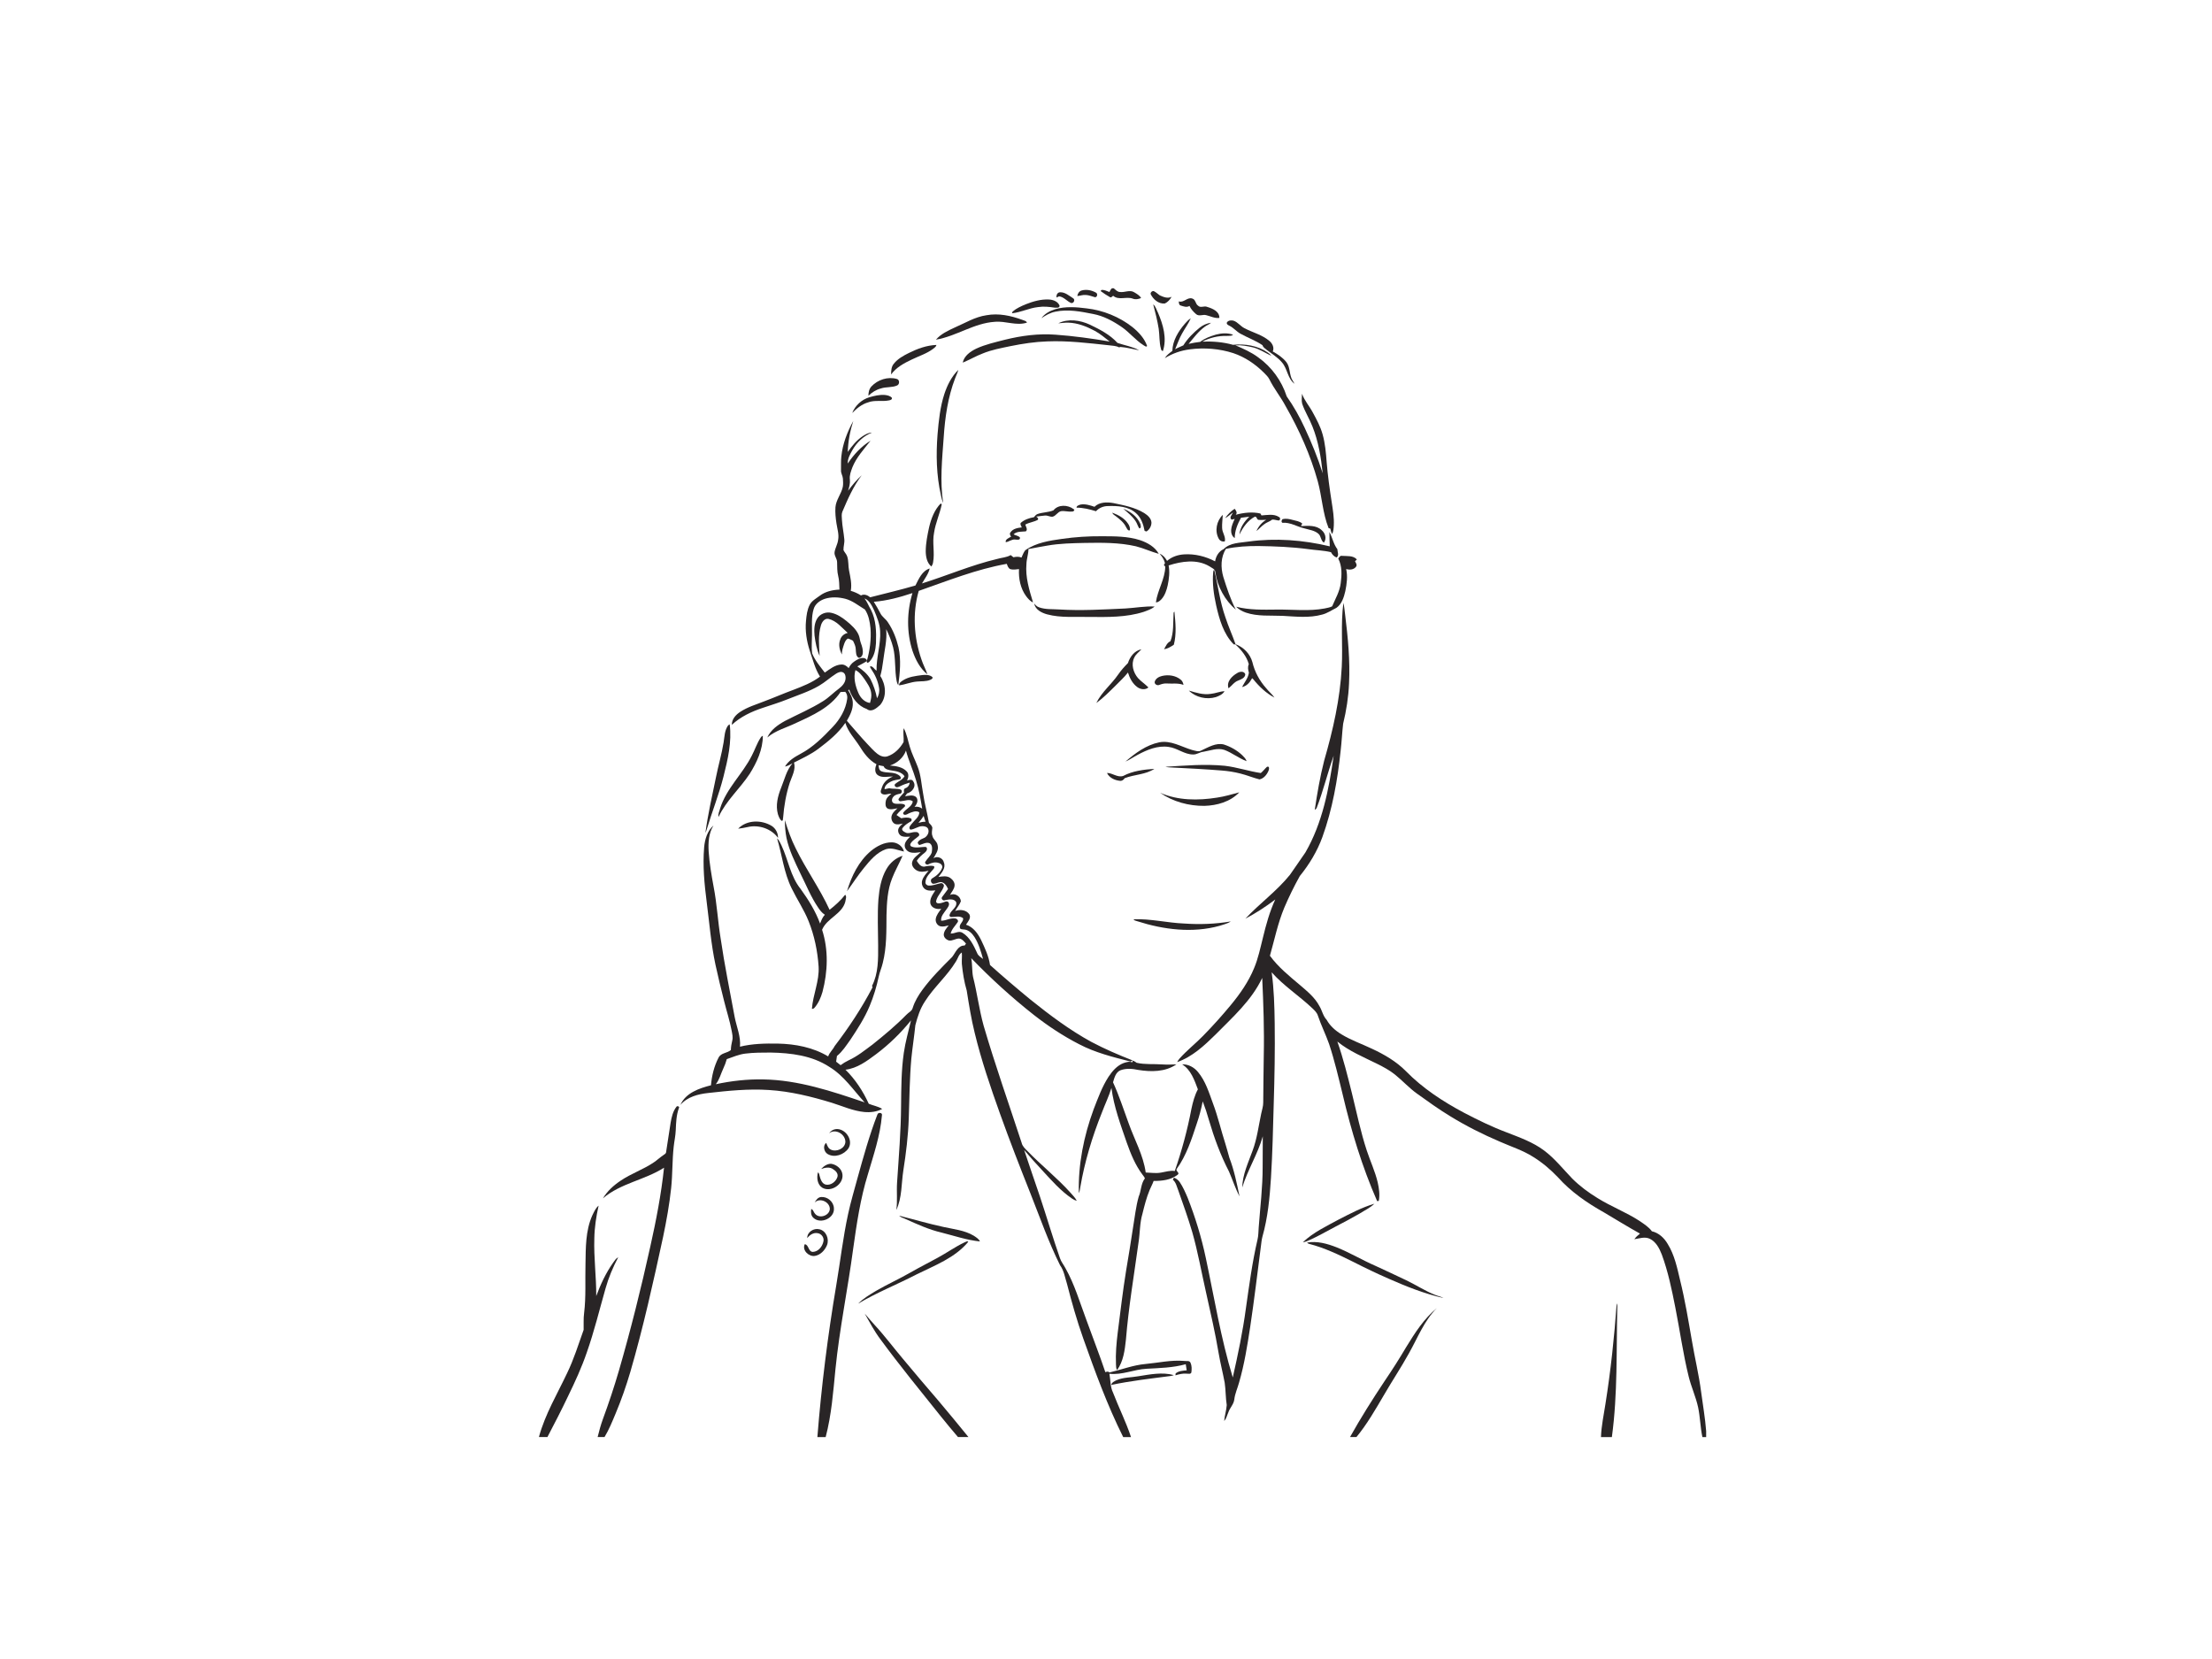 <?xml version="1.0" encoding="utf-8"?>
<!-- Generator: Adobe Illustrator 17.0.0, SVG Export Plug-In . SVG Version: 6.00 Build 0)  -->
<!DOCTYPE svg PUBLIC "-//W3C//DTD SVG 1.1//EN" "http://www.w3.org/Graphics/SVG/1.1/DTD/svg11.dtd">
<svg version="1.1" id="Layer_1" xmlns="http://www.w3.org/2000/svg" xmlns:xlink="http://www.w3.org/1999/xlink" x="0px" y="0px"
	 width="800px" height="600px" viewBox="0 0 800 600" enable-background="new 0 0 800 600" xml:space="preserve">
<g id="_x23_292526ff">
	<path fill="#292526" d="M402.154,104.266h0.648c0.661,0.545,1.283,1.283,2.207,1.333c1.728,0.269,3.596-0.914,5.198,0.113
		c0.917,0.562,1.944,1.1,2.486,2.077c-0.951,0.399-2.004,0.612-2.995,0.226c-2.31-0.884-5.045,0.715-7.106-1.037
		c-0.342,0.176-0.688,0.788-1.127,0.502c-1.167-0.678-2.327-1.389-3.397-2.21l0.263-0.389c1.01-0.163,1.974,0.412,2.915,0.725
		C401.483,105.117,401.719,104.615,402.154,104.266z"/>
	<path fill="#292526" d="M391.15,105.07c1.748-0.519,3.696-0.11,5.251,0.784c0.671,0.366,0.465,1.678-0.379,1.639
		c-1.097-0.286-2.16-0.754-3.304-0.814c-1.057-0.12-2.057,0.316-3.098,0.379C389.754,106.184,390.265,105.336,391.15,105.07z"/>
	<path fill="#292526" d="M416.108,106.257c0.03-0.585,0.575-1.107,1.18-0.971c0.798,0.386,1.423,1.027,2.147,1.526
		c1.343,0.602,2.858,1.25,4.288,0.525c-0.555,1.007-1.389,1.934-2.436,2.426C419.019,109.993,416.992,108.228,416.108,106.257z"/>
	<path fill="#292526" d="M382.079,107.593c-0.073-0.871,0.316-1.871,1.323-1.891c1.811-0.066,3.234,1.253,4.68,2.15
		c0.894,0.489,0.276,1.944-0.688,1.738c-1.539-0.638-2.622-2.204-4.347-2.413C382.804,107.28,382.322,107.486,382.079,107.593z"/>
	<path fill="#292526" d="M426.321,108.995c1.811,0.645,3.141-1.692,4.929-1.007c1.216,0.369,1.057,1.924,2.044,2.556
		c0.897,0.964,2.24-0.06,3.307,0.452c1.905,0.578,4.46,1.605,4.401,3.985c-1.665,0.216-3.164-0.615-4.73-0.99
		c-1.213-0.369-2.612,0.548-3.679-0.369c-0.964-0.831-1.871-1.811-2.396-2.985c-0.984,0.651-2.194,0.173-3.207-0.153
		C426.341,110.272,426.361,109.547,426.321,108.995z"/>
	<path fill="#292526" d="M370.891,110.076c2.709-1.067,5.601-1.921,8.542-1.752c1.512,0.093,3.231,0.741,3.792,2.277
		c-0.08,0.894-1.2,0.665-1.815,0.661c-1.971-0.306-3.975-0.512-5.963-0.206c-3.247,0.346-6.215,1.914-9.463,2.244
		c0.06-0.153,0.18-0.462,0.239-0.618C367.581,111.511,369.253,110.777,370.891,110.076z"/>
	<path fill="#292526" d="M417.071,110.066c0.921,0.774,1.19,2.027,1.742,3.055c1.841,4.301,3.3,9.243,1.762,13.857
		c-0.419-0.116-0.651-0.389-0.701-0.818c-0.661-2.357-0.462-4.836-0.811-7.239C418.584,115.929,417.839,112.991,417.071,110.066z"/>
	<path fill="#292526" d="M381.667,111.817c3.679-1.064,7.578-0.771,11.324-0.286c6.003,0.678,11.819,3.045,16.579,6.767
		c2.244,1.828,4.334,4.058,5.301,6.837c-0.339,0.495-0.887-0.083-1.253-0.249c-2.951-1.851-5.105-4.69-7.98-6.647
		c-3.124-2.137-6.544-3.985-10.3-4.686c-4.46-0.884-9.094-1.801-13.614-0.838c-1.865,0.362-3.533,1.29-5.072,2.363
		C377.838,113.409,379.756,112.419,381.667,111.817z"/>
	<path fill="#292526" d="M345.172,118.508c3.802-1.635,7.419-3.899,11.587-4.497c4.397-0.814,8.878,0.163,13.012,1.682
		c0.572,0.259,1.373,0.312,1.642,0.981c-3.832,1.26-7.734-0.661-11.623-0.286c-7.545,0.465-13.93,5.225-21.305,6.458
		C340.256,120.805,342.762,119.621,345.172,118.508z"/>
	<path fill="#292526" d="M428.498,117.115c0.655-0.735,1.31-1.496,2.164-2.008c-0.831,1.931-2.104,3.623-3.118,5.454
		c-1.06,1.815-1.692,3.829-2.546,5.74c0.947-0.548,1.984-0.911,2.968-1.389c1.556-2.476,3.639-4.58,5.91-6.405
		c1.183-0.937,2.599-1.582,4.102-1.772c-0.635,0.605-1.506,0.861-2.194,1.389c-2.353,1.682-4.065,4.058-5.91,6.245
		c1.386-0.339,2.799-0.548,4.215-0.731c1.632-1.316,3.689-2.018,5.677-2.626c2.014-0.532,4.201-0.671,6.189,0.05
		c-0.642,0.588-1.612,0.326-2.4,0.439c-3.025-0.1-6.053,0.671-8.735,2.037c3.736-0.123,7.505,0.15,11.115,1.173
		c4.324-0.455,8.954,0.286,12.594,2.802c0.495,0.316,0.931,0.711,1.29,1.183c-2.224-1.01-4.261-2.473-6.664-3.064
		c-2.081-0.482-4.221-0.881-6.365-0.751c2.868,1.24,5.77,2.489,8.286,4.387c4.829,3.437,8.459,8.456,10.277,14.089
		c2.533,3.593,4.696,7.442,6.534,11.437c2.483,5.328,4.71,10.782,6.488,16.386c-0.615-5.76-1.546-11.56-3.723-16.961
		c-1.087-2.795-2.722-5.348-3.699-8.19c-0.312-1.183-0.076-2.423-0.063-3.626c0.868,2.473,2.662,4.441,3.876,6.734
		c1.393,2.553,2.795,5.142,3.573,7.964c0.921,3.251,1.213,6.631,1.462,9.988c0.396,4.899,1.09,9.765,1.841,14.621
		c0.422,2.759,0.887,5.537,0.748,8.336c-0.073,1.047-0.11,2.134-0.602,3.084c-0.356-0.602-0.509-1.28-0.651-1.951
		c-0.156-0.047-0.475-0.136-0.635-0.183c-2.157-5.414-2.376-11.347-3.915-16.934c-2.636-9.499-6.697-18.563-11.587-27.102
		c-1.765-3.364-4.211-6.318-5.886-9.732c-0.452-0.937-1.233-1.649-1.941-2.383c-3.134-3.128-6.89-5.697-11.105-7.119
		c-5.055-1.632-10.486-2.061-15.748-1.379c-3.207,0.405-6.308,1.482-9.051,3.197c0.651-1.12,1.728-1.861,2.729-2.639
		C424.088,123.188,426.145,119.861,428.498,117.115z"/>
	<path fill="#292526" d="M382.75,116.929c3.576-1.788,7.894-1.147,11.41,0.482c3.6,1.728,7.269,3.606,9.991,6.604
		c2.586,0.911,5.421,1.313,7.851,2.672c-2.257-0.409-4.494-1.04-6.784-1.21c-0.12,0.037-0.362,0.11-0.485,0.15
		c-1.143-0.602-2.456-0.582-3.703-0.758c-7.392-0.788-14.811-1.708-22.259-1.399c-4.477,0.14-8.914,0.821-13.298,1.708
		c-3.39,0.718-6.84,1.316-10.054,2.656c-2.486,0.941-4.78,2.31-7.236,3.314c0.509-2.453,2.749-4.018,4.866-5.052
		c3.314-1.536,6.907-2.32,10.427-3.234c5.953-1.469,12.105-2.283,18.241-1.821c6.578,0.472,13.125,1.379,19.623,2.483
		c-1.768-1.339-3.443-2.832-5.418-3.879c-2.948-1.569-6.159-2.858-9.539-2.955C385.163,116.63,383.964,116.879,382.75,116.929z"/>
	<path fill="#292526" d="M443.741,116.584c0.522-0.764,1.659-0.824,2.48-0.572c1.496,0.558,2.443,1.971,3.856,2.686
		c2.968,1.565,6.378,2.376,8.987,4.58c1.097,0.901,1.878,2.43,1.246,3.829c1.838,1.04,3.653,2.244,4.972,3.919
		c1.452,1.978,0.924,4.706,2.287,6.724c0.216,0.346,0.429,0.695,0.618,1.06c-2.556-1.911-2.533-5.461-4.563-7.754
		c-1.526-1.825-3.603-3.038-5.461-4.484c-0.602-0.492-1.339-0.917-1.556-1.715c-2.466-1.688-5.308-2.692-7.911-4.131
		c-1.486-0.788-2.543-2.184-4.062-2.915C444.16,117.571,443.465,117.242,443.741,116.584z"/>
	<path fill="#292526" d="M328.696,127.662c3.114-1.549,6.475-2.789,9.985-2.908c-0.136,0.641-0.701,1.004-1.177,1.383
		c-2.323,1.762-5.148,2.622-7.741,3.885c-2.792,1.313-5.634,2.845-7.478,5.408c0.003-1.336,0.063-2.815,0.977-3.885
		C324.671,129.769,326.702,128.655,328.696,127.662z"/>
	<path fill="#292526" d="M341.546,142.472c1.06-3.194,2.612-6.318,5.035-8.698c-0.246,1.07-0.801,2.031-1.157,3.061
		c-2.596,6.794-3.649,14.063-4.118,21.285c-0.565,7.901-1.416,15.881-0.203,23.765c-0.419-0.884-0.592-1.855-0.814-2.799
		c-1.639-7.206-1.785-14.671-1.21-22.013C339.495,152.154,340.007,147.189,341.546,142.472z"/>
	<path fill="#292526" d="M315.175,139.753c2.27-2.433,5.926-3.62,9.154-2.706c1.077,0.253,1.094,1.958,0.13,2.36
		c-1.858,0.838-3.988,0.429-5.896,1.094c-1.712,0.439-3.214,1.409-4.484,2.619C314.068,141.917,314.334,140.661,315.175,139.753z"/>
	<path fill="#292526" d="M314.421,143.675c1.788-0.528,3.649-0.961,5.527-0.834c0.934,0.09,1.961,0.302,2.619,1.027
		c0.13,0.641-0.492,0.821-0.984,0.927c-2.513,0.538-5.185-0.213-7.635,0.731c-2.267,0.661-4.111,2.18-5.73,3.836
		C309.282,146.663,311.639,144.503,314.421,143.675z"/>
	<path fill="#292526" d="M304.283,165.084c0.462-4.537,2.147-8.858,4.314-12.836c-1.16,3.626-1.878,7.392-1.991,11.204
		c1.486-2.124,3.158-4.181,5.321-5.647c1.034-0.668,2.15-1.349,3.423-1.353c-3.018,1.193-5.464,3.517-7.06,6.315
		c-0.818,1.509-1.772,3.084-1.688,4.869c2.18-3.241,4.889-6.202,8.246-8.246c-2.393,3.071-5.119,6.003-6.588,9.672
		c-0.499,1.406-1.103,2.855-0.891,4.381c0.14,1.386-0.226,2.745-0.655,4.052c1.492-1.994,3.088-3.935,4.942-5.607
		c-3.048,3.995-5.059,8.625-7.02,13.215c-0.356,0.921-0.176,1.934-0.14,2.895c0.133,2.363,0.651,4.683,0.861,7.04
		c0.146,1.323-0.359,2.609-0.299,3.922c0.362,0.794,1.044,1.406,1.329,2.244c0.572,1.652,0.342,3.437,0.685,5.135
		c0.465,2.41,1.084,4.879,0.618,7.342c1.303,0.379,2.549,0.927,3.693,1.662c1.16-0.612,2.403-0.096,3.33,0.678
		c5.461-1.403,10.955-2.689,16.366-4.271c1.21-2.373,2.39-5.281,5.162-6.162c-0.462,2.021-1.782,3.666-2.795,5.424
		c9.077-2.845,17.855-6.641,27.132-8.845c1.639-0.502,3.447-0.518,4.949-1.413c0.336,0.259,0.668,0.522,1,0.791
		c0.964-0.223,1.971-0.292,2.905,0.106c0.406-0.901,0.748-1.848,1.356-2.639c3.915-2.762,8.781-3.487,13.415-4.138
		c4.69-0.665,9.426-0.971,14.159-0.934c4.683,0.01,9.476-0.03,13.983,1.423c2.649,0.904,5.355,2.403,6.744,4.936
		c-2.805-0.764-5.451-2.018-8.273-2.729c-6.043-1.393-12.301-1.313-18.467-1.216c-4.54,0.103-9.107,0.179-13.591,0.971
		c-2.27,0.409-4.547,0.781-6.804,1.25c0.003,1.818-0.685,3.553-0.728,5.375c-0.432,4.77,1.02,9.403,2.38,13.91
		c-1.077-0.432-1.811-1.366-2.499-2.254c-2.054-2.795-2.759-6.372-2.573-9.788c-1.017,0.103-2.067,0.319-3.071,0.037
		c-0.818-0.286-1.07-1.213-1.349-1.938c-10.975,1.948-21.362,6.126-31.841,9.782c-2.33,8.083-1.752,16.858,0.974,24.772
		c0.592,1.855,1.539,3.57,2.174,5.411c-2.699-2.121-4.311-5.318-5.408-8.505c-2.167-6.737-2.054-14.136-0.013-20.89
		c-4.537,1.509-9.194,2.785-13.98,3.154c0.861,1.346,1.632,2.745,2.376,4.155c0.622,1.306,1.958,2.041,2.715,3.254
		c1.865,2.742,3.091,5.9,3.856,9.117c0.971,4.5,0.502,9.137-0.093,13.654c-0.289-0.449-0.499-0.941-0.585-1.466
		c-0.768-4.052-0.292-8.253-1.293-12.271c-0.592-2.267-1.452-4.46-2.503-6.554c0.402,3.925-0.655,7.771-1.11,11.64
		c-0.216,1.792-0.525,3.573-1.014,5.315c2.014,3.078,2.446,7.492-0.027,10.44c-1.273,1.12-3.124,2.858-4.839,1.506
		c-3.177-1.084-5.301-3.955-6.362-7.03c-0.1,0.057-0.302,0.166-0.402,0.223c0.884,1.373,1.655,2.898,1.682,4.57
		c0.113,2.35-1.007,4.494-2.147,6.471c2.463,2.799,4.843,5.677,7.405,8.389c1.197,1.243,2.32,2.576,3.699,3.623
		c1.014,0.768,2.37,1.276,3.633,0.838c2.513-0.848,4.49-2.882,5.78-5.145c0.163-1.649-0.292-3.347,0.066-5.009
		c1.12,2.107,1.492,4.49,2.19,6.747c0.701,2.433,1.891,4.683,2.785,7.046c1.273,3.161,1.406,6.611,2.034,9.925
		c0.495,3.536,1.512,6.973,2.094,10.493c0.469,0.538,1.113,1.027,1.24,1.778c-0.083,0.984-0.356,1.998,0.023,2.961
		c0.263,1.333,1.715,2.018,1.888,3.397c0.492,1.768-0.745,3.254-1.522,4.706c1.346-1.004,3.463-0.12,3.786,1.519
		c0.771,2.027-0.834,3.756-1.991,5.228c1.413-0.213,3.015-0.519,4.281,0.342c0.887,0.632,1.705,1.649,1.569,2.809
		c-0.116,1.303-1.094,2.257-1.655,3.377c1.698-0.891,3.812,0.432,3.932,2.283c-0.475,1.263-1.423,2.297-2.064,3.483
		c1.788-0.648,4.111-0.406,5.195,1.326c0.592,1.349-0.598,2.576-1.276,3.643c2.619,0.821,4.298,3.187,5.458,5.537
		c1.369,2.892,2.765,5.84,3.231,9.037c4.799,4.304,9.712,8.482,14.694,12.574c6.95,5.574,14.116,10.955,21.947,15.239
		c4.826,2.559,9.862,4.72,14.944,6.711c-0.259,0.126-0.518,0.256-0.774,0.392c-6.348-1.609-12.78-3.214-18.613-6.279
		c-5.79-2.968-11.231-6.578-16.353-10.579c-8.007-6.312-15.568-13.195-22.645-20.534c0.449,2.217,0.233,4.5,0.648,6.717
		c1.489,5.846,2.22,11.866,3.832,17.682c4.168,14.259,9.13,28.268,13.75,42.381c0.269,1.23,1.216,2.087,2.067,2.945
		c5.065,5.242,10.825,9.772,15.691,15.213c0.788,0.901,1.665,1.755,2.19,2.848c-0.648-0.196-1.26-0.492-1.801-0.887
		c-4.108-2.799-7.389-6.581-10.736-10.207c-2.24-2.373-4.391-4.826-6.505-7.312c1.841,5.614,3.809,11.184,5.694,16.782
		c2.47,7.429,4.68,14.944,7.256,22.339c0.442,1.313,1.336,2.396,1.984,3.61c3.334,5.9,5.218,12.444,7.588,18.756
		c2.263,6.299,4.726,12.527,6.854,18.876c0.522-0.216,1.057-0.346,1.512,0.106c4.324-1.02,8.525-2.669,12.986-3.068
		c4.66-0.422,9.297-1.522,14-1.11c0.761,0.153,1.924-0.259,2.303,0.661c0.492,1.09,0.462,2.363,0.299,3.53
		c-0.276,0.668-1.077,0.412-1.625,0.419c-1.406-0.153-2.789,0.199-4.125,0.598c0.017-0.173,0.05-0.512,0.066-0.685
		c1.107-0.937,2.626-0.984,4.002-1.117c-0.116-0.745-0.229-1.486-0.342-2.22c-4.623,1.296-9.456,1.383-14.216,1.652
		c-4.52,0.236-8.821,2.337-13.401,1.801c0.452,2.273,0.269,4.69,1.31,6.81c2.071,5.404,4.693,10.589,6.511,16.094h-2.825
		c-5.747-11.484-10.151-23.575-14.445-35.657c-2.29-6.451-4.158-13.036-5.856-19.663c-0.745-2.31-1.084-4.826-2.536-6.83
		c-4.165-8.369-7.252-17.214-10.686-25.895c-3.806-9.569-7.545-19.171-11.018-28.867c-3.447-9.642-6.774-19.348-9.177-29.309
		c-1.25-5.032-2.064-10.157-2.875-15.273c-0.927-3.151-1.452-6.398-1.765-9.662c-0.083-1.369,0.13-2.739-0.013-4.105
		c-1.16,0.728-1.399,2.16-2.114,3.241c-3.171,5.252-7.957,9.283-11.231,14.465c-1.725,2.599-2.692,5.611-3.46,8.605
		c-0.405,4.018-1.04,8.014-1.446,12.035c-0.632,7.179-0.695,14.392-0.931,21.591c-0.213,6.335-0.981,12.637-1.964,18.892
		c-0.741,4.776-0.445,9.842-2.539,14.312c0.462-3.31,0.047-6.651,0.276-9.971c0.612-9.287,1.399-18.573,1.446-27.886
		c0.06-6.332,0.083-12.693,0.984-18.972c0.575-3.982,1.692-7.851,2.609-11.759c-3.706,4.583-7.954,8.725-12.673,12.261
		c-3.301,2.463-6.82,5.085-11.028,5.584c3.57,3.513,6.348,7.774,8.426,12.321c1.599,0.658,3.37,0.921,4.849,1.858
		c-1.958,1.054-4.244,1.316-6.431,1.12c-4.075-0.376-7.834-2.104-11.696-3.317c-7.452-2.277-15.086-4.171-22.894-4.647
		c-7.316-0.482-14.631,0.266-21.897,1.084c-3.663,0.399-7.572,1.393-10.058,4.321c1.871-4.361,6.804-6.026,11.048-7.109
		c0.309-3.433,1.133-6.887,2.725-9.955c0.864-1.798,3.101-1.619,4.477-2.789c0.023-1.167,0.229-2.313,0.499-3.443
		c0.299-1.177,0-2.373-0.213-3.533c-0.688-3.623-1.831-7.133-2.722-10.702c-1.097-4.377-2.18-8.758-3.131-13.169
		c-1.595-7.442-2.197-15.04-3.164-22.575c-0.858-6.594-1.489-13.268-0.934-19.916c0.253-2.875,1.143-5.896,3.367-7.877
		c-1.748,2.819-1.934,6.242-1.732,9.469c0.286,4.234,1.004,8.429,1.775,12.6c1.223,6.222,1.522,12.577,2.563,18.829
		c1.383,9.513,3.327,18.932,5.069,28.382c0.685,3.563,2.26,7.02,1.918,10.719c4.484-1.11,9.14-1.187,13.734-1.117
		c6.292,0.136,12.713,1.356,18.164,4.637c0.465-1.423,1.678-2.393,2.33-3.723c5.132-6.701,9.808-13.78,13.72-21.269
		c-0.047-0.136-0.14-0.402-0.183-0.538c2.3-4.5,2.23-9.709,2.204-14.634c-0.033-5.541-0.302-11.088,0.096-16.619
		c0.322-3.769,0.971-7.638,2.895-10.955c1.28-2.247,3.357-4.052,5.843-4.823c-1.18,2.769-2.719,5.375-3.799,8.186
		c-1.672,4.205-1.898,8.798-2.014,13.268c-0.05,5.78,0.09,11.643-1.343,17.29c-0.382,1.698-1.14,3.287-1.476,4.999
		c-0.781,3.61-1.838,7.166-3.274,10.573c-1.811,4.357-4.394,8.336-7,12.255c-1.476,2.044-2.845,4.231-4.829,5.83
		c-0.09,0.688-0.186,1.373-0.293,2.064c0.538,0.415,1.074,0.838,1.612,1.263c0.921-0.675,1.891-1.283,2.925-1.768
		c3.154-1.443,5.86-3.659,8.632-5.704c4.224-3.377,8.399-6.844,12.185-10.716c0.768-0.867,2.071-1.336,2.35-2.563
		c0.741-2.386,2.061-4.54,3.526-6.544c3.164-4.304,6.96-8.077,10.726-11.842c1.246-1.572,2.094-4.218,4.517-4.135
		c0.123-0.173,0.369-0.518,0.492-0.695c-0.711-0.748-1.399-1.752-2.526-1.838c-1.25,0.007-2.363,0.914-3.626,0.711
		c-0.971-0.269-1.931-1.117-1.891-2.194c0.113-1.286,1.02-2.287,1.782-3.257c-0.951,0.229-1.934,0.538-2.918,0.339
		c-1.2-0.246-1.958-1.572-1.758-2.742c0.246-1.389,1.177-2.503,1.984-3.61c-1.492,0.276-3.344-0.163-3.892-1.745
		c-0.449-1.831,0.838-3.453,1.752-4.916c-1.087,0.083-2.24,0.249-3.274-0.203c-1.283-0.545-1.908-2.157-1.462-3.453
		c0.429-1.343,1.426-2.39,2.303-3.453c-1.353,0.322-2.865,0.625-4.168-0.04c-1.127-0.592-2.184-1.868-1.735-3.217
		c0.455-1.542,2.004-2.36,3.051-3.47c-1.3,0.176-2.659,0.445-3.935,0.017c-1.16-0.366-2.057-1.595-1.818-2.828
		c0.226-1.16,1.133-1.994,1.934-2.792c-0.964,0.043-1.958,0.173-2.895-0.12c-1.17-0.362-1.811-1.878-1.24-2.965
		c0.342-0.668,0.927-1.157,1.469-1.655c-0.927,0.223-1.941,0.505-2.865,0.126c-0.924-0.452-1.346-1.589-1.24-2.566
		c0.203-1.32,1.273-2.22,2.194-3.074c-1.17,0.189-2.466,0.655-3.6,0.08c-0.874-0.582-0.814-1.798-0.632-2.702
		c0.196-1.173,1.19-1.921,2.018-2.666c-1.2-0.05-2.559,0.811-3.613-0.11c-0.582-0.688,0.076-1.609,0.266-2.337
		c0.612-1.818,2.18-3.094,3.939-3.743c-1.845-0.07-3.965,0.625-5.581-0.555c-1.2-0.957-0.907-2.649-0.412-3.902
		c-2.702-1.462-4.56-3.992-6.132-6.558c-1.762-2.759-4.171-5.188-5.115-8.399c-2.553,3.776-6.149,6.654-9.745,9.376
		c-2.712,2.034-5.81,3.447-8.818,4.976c0.708,2.556-0.751,4.946-1.542,7.289c-1.329,4.102-2.074,8.382-2.403,12.68
		c-0.136,0.366,0.09,1.103-0.502,1.123c-0.774-0.568-1.067-1.556-1.376-2.416c-0.901-3.197-0.04-6.568,1.163-9.566
		c1.23-3.001,1.938-6.328,4.115-8.838c-0.871,0.472-1.738,0.997-2.725,1.183c1.276-2.157,3.497-3.46,5.64-4.617
		c4.5-2.373,8.133-6.026,11.603-9.682c2.659-2.785,4.71-6.275,5.251-10.131c0.153-0.931-0.063-1.885-0.681-2.602
		c-0.572,0.037-1.147,0.057-1.718,0.073c-3.736,5.617-10.104,8.459-16.027,11.168c-3.503,1.725-7.445,2.689-10.463,5.285
		c1.233-2.775,3.846-4.59,6.425-6.006c4.6-2.386,9.41-4.397,13.8-7.173c2.081-1.296,3.759-3.108,5.733-4.544
		c1.123-0.858,2.194-2.024,2.347-3.49c0.083-0.838-0.076-1.881-0.884-2.323c-0.838-0.439-1.788-0.013-2.519,0.439
		c-2.15,1.363-4.025,3.121-6.229,4.401c-3.596,2.104-7.591,3.347-11.437,4.896c-2.905,1.187-5.92,2.057-8.884,3.081
		c-4.058,1.339-8.02,3.191-11.174,6.136c-0.047-2.044,1.439-3.656,3.048-4.7c2.659-1.758,5.747-2.659,8.688-3.816
		c3.546-1.326,7.016-2.848,10.57-4.155c3.33-1.286,6.727-2.586,9.586-4.776c-1.851-2.888-2.609-6.249-3.736-9.439
		c-1.1-3.44-1.685-7.08-1.336-10.689c0.18-1.984,0.412-4.025,1.329-5.82c0.788-1.512,2.36-2.323,3.673-3.31
		c2.031-1.529,4.597-2.104,7.096-2.207c-0.093-1.662-0.033-3.347-0.459-4.969c-0.415-1.615-0.329-3.291-0.389-4.939
		c0.013-1.3-1.113-2.333-0.914-3.656c0.239-1.512,1.1-2.852,1.283-4.381c0.386-2.018-0.299-3.998-0.592-5.976
		c-0.296-1.948-0.518-3.925-0.372-5.896c0.223-2.682,2.144-4.803,2.672-7.399c0.163-0.98,0.086-1.978,0.023-2.961
		c-0.076-1.024-0.758-1.921-0.685-2.968C304.224,168.417,304.081,166.746,304.283,165.084 M298.264,216.585
		c-1.755,0.585-3.447,1.821-3.988,3.666c-0.931,3.015-0.545,6.212-0.605,9.316c-0.007,2.227-0.236,4.467,0.027,6.687
		c1.05,2.622,2.902,4.776,4.6,6.996c1.825-1.26,3.683-2.819,6.003-2.922c1.054-0.06,1.948,0.568,2.636,1.3
		c0.455-0.951,1.127-1.785,2.008-2.373c1.05-0.725,2.303-1.502,3.633-1.24c0.452,0.133,1.193,0.588,0.798,1.147
		c-1.047,0.718-2.22,1.216-3.317,1.851c1.841,1.197,3.586,2.656,4.733,4.554c1.123,2.197,1.924,4.56,2.403,6.98
		c0.635-1.11,0.951-2.41,0.741-3.683c-0.376-2.46-1.409-4.793-2.815-6.837c-0.199-0.329-0.489-0.641-0.435-1.054
		c1.034-0.143,1.512,1.133,2.337,1.579c-0.126-4.806,1.572-9.469,1.293-14.282c-0.116-2.646-1.173-5.115-2.174-7.525
		c-0.794-1.665-1.662-3.58-3.483-4.324c0.994,1.243,1.496,2.772,2.327,4.118c1.888,3.703,1.984,7.994,1.825,12.059
		c-0.146,2.32-0.608,4.803-2.24,6.564c-0.253,0.429-1.147,0.904-1.11,0.033c1.13-3.872,1.672-7.94,1.369-11.972
		c-0.233-2.35-0.681-4.806-2.024-6.79c-2.313-1.393-4.47-3.194-7.133-3.889C303.256,215.95,300.657,215.807,298.264,216.585
		 M309.372,242.354c-0.781,2.792-0.023,5.727,1.097,8.316c0.754,1.732,2.21,3.314,4.178,3.556c0.332-1.19,0.635-2.436,0.419-3.676
		c-0.263-1.905-1.449-3.477-2.479-5.032C311.705,244.299,310.781,242.996,309.372,242.354 M321.859,276.871
		c2.154,0.179,4.564,0.469,6.102,2.167c0.824,0.914,0.618,2.27,0.06,3.267c0.791-0.256,1.865-0.632,2.307,0.366
		c1.207,1.768-0.505,3.849-2.28,4.281c-0.246,0.339-0.492,0.685-0.735,1.03c1.303-0.179,2.925-0.671,4.032,0.312
		c0.954,1.077,0.233,2.609-0.602,3.52c0.99-0.203,1.971,0.056,2.785,0.635c-0.582-3.473-1.21-6.953-2.244-10.327
		c-1.06-3.606-2.662-7.03-3.636-10.663C326.719,274.083,324.452,275.994,321.859,276.871 M317.754,276.752
		c0.063,0.801,0.133,1.811,0.987,2.18c1.931,0.771,4.208,0.136,6.049,1.233c0.545,0.332,1.389,0.934,0.791,1.642
		c-1.15,0.256-2.37,0.292-3.42,0.881c-1.064,0.548-2.254,1.406-2.254,2.735c0.575-0.093,1.153-0.213,1.722-0.356
		c1.346,0.356,2.789,0.02,4.121,0.492c0.645,0.286,0.459,1.373-0.206,1.492c-0.891,0.186-1.891,0.369-2.473,1.15
		c-0.572,0.615-0.745,1.811,0.11,2.27c1.037,0.499,2.25,0.037,3.347,0.312c0.462,0.033,1.054,0.382,0.698,0.921
		c-1.014,0.997-2.141,1.888-2.988,3.045c0.562,0.396,1.127,0.791,1.698,1.18c1.09-0.226,2.26-0.406,3.334,0.003
		c0.565,0.08,0.578,1.04,0.04,1.197c-1.097,0.628-2.194,1.353-2.942,2.386c-0.386,0.675,0.402,1.213,0.931,1.469
		c1.223,0.834,2.596-0.209,3.915-0.047c0.715-0.153,1.595,0.721,1.084,1.393c-0.984,0.934-2.303,1.552-2.981,2.775
		c-0.269,0.382-0.076,0.927,0.366,1.07c1.669,0.675,3.477,0.053,5.188,0.14c0.798,0.482,0.223,1.575-0.352,2.004
		c-1.11,0.867-2.19,1.795-2.958,2.995c0.588,0.967,1.339,2.137,2.619,2.131c1.123-0.209,2.277-0.479,3.42-0.243
		c0.558,0.189,0.249,0.848-0.037,1.137c-1.153,1.403-2.752,2.702-2.858,4.66c-0.096,0.668,0.472,1.236,1.117,1.266
		c1.512,0.126,2.918-0.552,4.371-0.838c0.565-0.163,1.113,0.336,1.216,0.874c-0.489,2.104-2.46,3.53-2.868,5.66
		c0.02,1.034,1.386,0.774,2.037,0.575c0.814-0.116,1.838-1.034,2.486-0.156c0.505,0.907-0.306,1.855-0.818,2.573
		c-0.838,1.2-2.077,2.456-1.861,4.035c1.758,0.023,3.35-1.11,5.135-0.811c0.558,0.063,1.203,0.711,0.861,1.293
		c-0.884,1.359-2.174,2.519-2.566,4.148c1.436,0.133,2.888-1.137,4.268-0.269c2.669,1.619,4.042,4.57,5.298,7.299
		c0.356,1.017,1.353,1.536,2.147,2.177c-0.754-2.725-1.575-5.491-3.081-7.907c-0.884-1.379-2.217-2.735-3.959-2.772
		c-0.469-0.07-1.167,0.033-1.329-0.558c-0.425-1.349,1.399-2.23,1.163-3.503c-1.236-1.034-3.005-0.386-4.464-0.419
		c-0.12-0.103-0.356-0.306-0.475-0.409c0.05-1.971,2.912-2.829,2.43-4.986c-0.798-1.383-2.706-0.984-4.002-0.718
		c-0.668,0.389-1.585-0.462-1.11-1.117c0.698-0.99,1.492-1.911,2.17-2.912c-0.479-1.14-1.3-2.453-2.672-2.513
		c-0.934,0.09-1.768,0.635-2.712,0.628c-0.904-0.193-1.14-1.635-0.266-2.018c1.456-0.851,2.855-2.031,3.48-3.636
		c0.389-0.871-0.376-1.678-1.18-1.865c-1.256-0.485-2.589-0.093-3.746,0.465c-0.532,0.349-1.426-0.259-1.147-0.881
		c0.691-1.183,1.885-2.054,2.347-3.37c0.16-1.117,0.389-2.702-0.764-3.374c-1.28-0.509-2.536,0.399-3.766,0.665
		c-0.233-0.299-0.771-0.728-0.415-1.137c0.532-0.874,1.575-1.117,2.43-1.552c0.987-0.651,1.678-1.914,1.23-3.098
		c-0.332-0.848-1.346-1.047-2.154-1.04c-1.532-0.003-2.805,1.193-4.291,1.25c-0.897-0.741,0.176-1.712,0.671-2.327
		c0.944-1.21,2.569-2.277,2.556-3.945c-1.143-0.781-2.682-0.06-3.826,0.415c-0.612,0.386-1.911,0.971-2.041-0.163
		c0.917-1.499,3.284-2.25,3.51-4.205c-1.163-0.967-2.858-0.146-4.221-0.063c-0.485,0.203-1.19-0.415-0.858-0.894
		c0.558-0.828,1.316-1.496,1.941-2.27c-0.156-0.612-0.146-1.383,0.582-1.585c0.848-0.316,1.369-1.07,1.443-1.968
		c-1.2,0.322-2.37,0.758-3.48,1.32c-0.465,0.186-1.007,0.518-1.509,0.263c-0.409-0.16-0.632-0.788-0.256-1.09
		c1.087-0.977,2.642-1.449,3.37-2.809c-1.01-1.466-2.868-1.825-4.514-2.051c-1.133-0.206-2.569-0.346-3.055-1.575
		C318.954,276.984,318.356,276.868,317.754,276.752 M332.173,297.588c0.831-0.249,1.688-0.402,2.559-0.402
		c-0.263-0.695-0.495-1.403-0.685-2.121C333.516,295.973,332.868,296.801,332.173,297.588 M269.573,381.048
		c-2.343,0.276-4.51,1.243-6.724,2.001c-0.316,1.18-0.764,2.317-1.276,3.427c-0.884,1.888-1.373,3.985-2.692,5.65
		c5.63-1.213,11.394-1.858,17.157-1.742c12.66,0.203,24.798,4.271,36.668,8.303c-4.082-4.434-7.498-9.669-12.763-12.84
		c-6.252-4.105-13.913-5.039-21.225-5.178C275.666,380.675,272.605,380.665,269.573,381.048z"/>
	<path fill="#292526" d="M395.836,183.288c1.758-1.745,4.51-1.748,6.797-1.353c3.829,0.798,7.788,1.546,11.178,3.61
		c1.226,0.788,2.556,1.895,2.629,3.47c0,1.256-0.728,2.546-1.791,3.197c-0.173-0.05-0.515-0.156-0.685-0.206
		c-0.449-2.376-1.27-4.826-3.158-6.455c-2.729-2.436-6.641-2.642-10.114-2.529c-1.649,0.013-3.204,0.658-4.318,1.871
		c-2.283-0.708-4.623-1.3-7.033-1.29c-0.003-0.715,0.834-0.891,1.373-1.107C392.449,182.154,394.204,182.729,395.836,183.288z"/>
	<path fill="#292526" d="M336.028,190.687c0.741-3.121,1.914-6.272,4.195-8.612l0.372,0.336c-0.708,3.463-2.267,6.741-2.779,10.267
		c-0.715,3.536,0.309,7.153-0.352,10.689c-0.08,0.548-0.296,1.067-0.612,1.522c-1.635-1.323-2.027-3.58-2.047-5.567
		C334.825,196.403,335.417,193.528,336.028,190.687z"/>
	<path fill="#292526" d="M380.979,184.581c1.745-2.197,5.245-2.064,7.322-0.429c0.608,0.276-0.12,0.951-0.535,0.841
		c-1.343,0.193-2.676-0.312-4.015-0.12c-1.25,0.266-1.811,1.669-3.025,1.991c-0.957,0.143-1.828-0.512-2.785-0.412
		c-1.067,0.076-2.124,0.256-3.184,0.379c0.386,0.286,0.877,0.572,0.625,1.143c-1.426,0.828-3.141,0.944-4.58,1.758
		c0.223,0.751,0.997,1.805,0.196,2.446c-1.516,0.17-3.217-0.093-4.431,1.067c0.728,0.415,1.702,0.509,2.283,1.11
		c0.279,1.12-1.103,0.804-1.742,0.771c-1.23-0.126-2.22,0.834-3.364,0.961c-0.263-1.02,1.187-1.565,1.941-1.988
		c-0.369-0.469-0.675-1.15-0.163-1.649c0.911-1.283,2.573-1.552,4.032-1.708c-0.193-0.509-0.675-1.044-0.405-1.615
		c1.32-1.2,3.068-1.772,4.793-2.081c0.369-0.435,0.731-0.931,1.293-1.137C377.093,185.249,379.147,185.329,380.979,184.581z"/>
	<path fill="#292526" d="M406.269,184.002c2.622,1.004,5.072,2.872,6.172,5.517c0.106,0.528,0.429,1.565-0.415,1.572
		c-0.562-0.851-0.794-1.871-1.376-2.709C409.47,186.665,407.835,185.349,406.269,184.002z"/>
	<path fill="#292526" d="M443.083,187.396c0.921-1.333,2.091-2.519,3.457-3.39c0.489,0.651,1.064,1.416,0.379,2.174
		c2.888-0.781,5.969-1.137,8.918-0.465c0.096,0.176,0.296,0.522,0.396,0.695c2.097-0.136,4.427-0.661,6.318,0.565
		c0.582,0.223,0.545,1.127-0.063,1.28c-0.801-0.07-1.579-0.396-2.386-0.332c-0.871,0.738-2.037,0.967-2.908,1.705
		c-1.024,0.705-1.801,1.688-2.792,2.426c0.748-1.672,1.948-3.134,3.543-4.058c-0.931,0.02-1.861,0.11-2.782,0.017
		c-0.685-0.096-0.538-1.213-1.32-1.16c-2.586,1.399-4.328,3.866-5.567,6.461c0.17-2.553,1.792-4.713,3.55-6.451
		c-1.004,0.113-2.008,0.239-3.005,0.392c-1.243,2.263-2.26,4.713-2.257,7.339c-0.994-0.588-1.359-1.825-1.303-2.918
		c0.09-1.423,0.718-2.732,1.293-4.015c-0.279,0.066-0.841,0.203-1.12,0.273c-1.014-0.768,0.17-1.785,0.495-2.599
		C444.968,186.003,444.14,186.868,443.083,187.396z"/>
	<path fill="#292526" d="M402.254,185.405c2.17,0.824,4.364,1.941,5.68,3.935c0.512,0.691,0.828,1.546,0.731,2.42
		c-0.754,0.366-1.07-0.608-1.379-1.077c-0.781-1.662-2.237-2.838-3.656-3.932C403.125,186.352,402.467,186.06,402.254,185.405z"/>
	<path fill="#292526" d="M440.78,194.831c-1.542-2.762-0.801-6.468,1.456-8.622c-0.063,1.592-0.326,3.181-0.236,4.78
		c0.037,1.669,1.363,3.091,0.981,4.806C442.109,196.014,441.199,195.619,440.78,194.831z"/>
	<path fill="#292526" d="M463.857,187.745c1.21-0.286,2.47-0.043,3.646,0.289c1.2,0.336,2.529,0.445,3.483,1.336
		c-0.163,0.299-0.326,0.598-0.489,0.897c2.543-0.106,5.551-0.422,7.542,1.512c1.27,1.077,1.848,3.051,0.764,4.464
		c-1.167-0.701-0.98-2.36-1.988-3.211c-1.403-1.236-3.35-1.409-5.069-1.938c-2.669-0.602-5.129-2.27-7.947-2.018
		C463.285,188.745,463.511,188.107,463.857,187.745z"/>
	<path fill="#292526" d="M480.798,192.408c1.087,2.001,1.466,4.387,2.872,6.202c0.037,1.02,0.711,2.244-0.259,3.018
		c-0.934-0.332-1.605-1.06-2.037-1.924c-2.716-0.658-5.524-0.698-8.276-1.107c-5.936-0.788-11.929-1.024-17.912-1.117
		c-3.955-0.027-7.927,0.199-11.803,1.02c-1.931,2.995-1.914,6.81-0.957,10.137c1.27,4.045,2.586,8.1,4.527,11.879
		c-3.962-3.44-6.654-8.323-7.409-13.521c0.017-1.22-1.363-1.589-2.167-2.197c-4.487-2.659-10.004-1.831-14.728-0.299
		c0.459,2.373,0.156,4.806-0.326,7.149c-0.405,1.808-1.004,3.649-2.25,5.059c-0.545,0.555-1.19,1.18-2.027,1.13
		c0.598-4.434,3.294-8.356,3.387-12.896c-0.126-0.153-0.379-0.455-0.505-0.608c0.1-0.166,0.302-0.502,0.402-0.668
		c-0.316-1.31-1.07-2.423-1.948-3.42c1.21,0.475,2.094,1.486,2.702,2.606c1.712-1.499,3.965-2.23,6.212-2.36
		c3.862-0.233,7.754,0.738,11.164,2.533c0.289-1.858,1.329-3.62,3.081-4.427c2.343-2.376,5.903-2.247,8.967-2.729
		c9.805-1.356,19.82-0.578,29.422,1.725C480.821,195.865,480.831,194.137,480.798,192.408z"/>
	<path fill="#292526" d="M483.992,202.024c0.342-0.489,0.698-1.183,1.429-0.987c1.798,0.136,3.959-0.196,5.311,1.293
		c-0.17,0.16-0.502,0.485-0.671,0.648c0.296,0.595,0.874,1.336,0.366,1.984c-0.814,1.11-2.35,1.213-3.57,0.841
		c0.608,2.642,0.229,5.378-0.306,7.997c-0.512,2.224-1.263,4.66-3.217,6.039c-1.722,0.828-3.304,1.981-5.185,2.443
		c-4.653,1.29-9.529,0.708-14.276,0.449c-4.437-0.193-9.024,0.279-13.302-1.177c-1.296-0.459-2.549-1.123-3.503-2.127
		c4.809,1.253,9.818,1.084,14.744,1.037c5.75-0.073,11.563,0.675,17.264-0.402c0.907-0.219,1.881-0.322,2.712-0.771
		c1.16-2.725,2.735-5.355,3.098-8.349C485.288,207.98,485.428,204.723,483.992,202.024z"/>
	<path fill="#292526" d="M438.766,206.946c-0.003-0.356,0.116-0.671,0.349-0.944c1.406,5.73,2.077,11.65,4.062,17.234
		c1.07,3.304,2.523,6.468,3.673,9.742c2.902,1.077,5.278,3.49,6.096,6.498c0.824,3.477,2.563,6.694,4.926,9.363
		c0.944,1.213,2.177,2.184,3.048,3.453c-3.008-1.582-5.517-3.985-7.638-6.611c-0.146-0.17-0.492-0.641-0.592-0.133
		c-0.735,1.359-1.908,2.626-3.483,2.932c0.858-1.708,2.22-3.251,2.473-5.202c-0.286-1.004-0.509-2.064-0.027-3.051
		c-0.788-2.865-2.729-5.202-4.873-7.176c-0.15-0.003-0.455-0.01-0.608-0.013c-3.696-3.789-5.198-9.08-6.332-14.109
		C438.978,215.006,438.397,210.968,438.766,206.946z"/>
	<path fill="#292526" d="M374.022,218.244c0.482,0.582,1.014,1.17,1.762,1.396c2.333,0.848,4.856,0.615,7.286,0.781
		c7.977,0.495,15.964,0.01,23.931-0.359c3.523-0.199,7.033-0.877,10.57-0.705c-1.103,0.977-2.556,1.409-3.909,1.921
		c-6.325,2.027-13.062,1.901-19.623,1.848c-5.112-0.156-10.334,0.406-15.332-0.937C376.701,221.644,374.421,220.497,374.022,218.244
		z"/>
	<path fill="#292526" d="M485.863,218.024c0.326,1.399,0.429,2.838,0.618,4.261c1.014,8.25,1.831,16.569,1.419,24.892
		c-0.206,4.922-0.974,9.812-2.137,14.598c-0.379,3.201-0.509,6.428-0.887,9.632c-1.113,10.626-2.971,21.252-6.614,31.326
		c-1.871,5.145-4.736,9.882-8.18,14.119c-2.064,3.703-3.935,7.525-5.601,11.427c-2.337,5.597-3.54,11.563-5.192,17.38
		c2.991,4.105,6.973,7.316,10.829,10.566c2.616,2.254,5.408,4.487,7.046,7.598c1,1.622,1.306,3.61,2.649,5.022
		c1.236,2.224,3.197,3.932,5.351,5.235c3.483,2.134,7.365,3.46,11.035,5.215c4.451,2.064,8.775,4.577,12.251,8.087
		c6.086,6.222,13.451,11.028,21.109,15.093c4.966,2.593,10.011,5.062,15.263,7.033c4.706,1.835,9.579,3.54,13.657,6.611
		c3.842,2.882,6.824,6.687,10.141,10.121c2.749,2.749,5.893,5.075,9.207,7.096c4.866,3.021,10.264,5.075,15.077,8.19
		c1.609,1.117,3.35,2.17,4.524,3.779c2.503,0.572,4.457,2.42,5.72,4.587c2.453,3.955,3.417,8.572,4.47,13.046
		c1.801,7.236,2.995,14.598,4.281,21.94c1.034,6.195,2.539,12.308,3.34,18.547c0.625,4.71,1.456,9.4,1.818,14.143v2.167h-1.363
		c-0.755-3.56-0.798-7.229-1.552-10.789c-0.824-3.806-2.496-7.362-3.414-11.141c-2.027-8.216-3.171-16.609-4.816-24.902
		c-1.28-6.481-2.612-12.993-4.906-19.205c-0.867-2.22-2.077-4.587-4.321-5.674c-1.792-0.851-3.769-0.136-5.597,0.16
		c0.555-0.798,1.276-1.449,2.044-2.034c-4.424-2.46-8.728-5.125-13.086-7.701c-6.092-3.417-11.929-7.439-16.605-12.68
		c-2.669-2.792-5.63-5.325-8.924-7.355c-3.749-2.4-8.024-3.726-12.065-5.521c-6.222-2.652-12.275-5.704-18.041-9.247
		c-4.095-2.476-7.97-5.295-11.862-8.073c-2.895-2.051-5.268-4.72-8.027-6.933c-1.944-1.572-4.165-2.749-6.392-3.866
		c-4.939-2.46-10.147-4.567-14.455-8.093c2.154,6.142,3.719,12.474,5.291,18.789c1.708,6.903,3.124,13.893,5.358,20.654
		c1.27,3.852,3.015,7.552,3.949,11.51c0.485,2.18,0.824,4.467,0.392,6.684c-0.146,0.02-0.445,0.066-0.595,0.086
		c-5.438-12.424-9.396-25.46-12.487-38.655c-1.496-6.096-2.922-12.221-4.893-18.184c-1.226-3.463-2.885-6.761-4.052-10.247
		c-0.332-1.09-1.187-1.881-1.981-2.646c-4.756-4.52-10.363-8.087-14.734-13.022c0.844,6.116,1.01,12.298,1.094,18.463
		c0.13,9.772-0.053,19.544-0.356,29.312c-0.246,8.868-0.442,17.739-0.994,26.593c-0.449,7.153-1.133,14.352-3.094,21.269
		c-0.289,1.097-0.389,2.227-0.535,3.35c-1.26,9.739-2.42,19.487-3.872,29.199c-1.034,6.787-2.117,13.594-4.038,20.198
		c-0.555,2.044-1.479,3.988-1.722,6.116c-0.216,1.768-1.619,3.021-2.157,4.667c-0.475,1.034-0.678,2.247-1.502,3.081
		c0.163-1.938,0.801-3.809,0.927-5.743c-0.422-2.676-0.346-5.398-0.741-8.077c-0.665-3.56-1.572-7.07-2.18-10.639
		c-1.253-7.439-2.955-14.787-4.593-22.143c-1.639-7.236-2.928-14.558-4.959-21.701c-1.499-5.082-3.297-10.071-5.052-15.067
		c-0.555-1.333-0.791-2.895-1.968-3.856c0.103-0.199,0.309-0.595,0.409-0.794c0.818,0.396,1.609,0.904,2.111,1.688
		c1.157,1.715,1.978,3.63,2.792,5.524c2.799,7.083,5.026,14.392,6.604,21.844c3.081,14.452,5.441,29.093,9.759,43.249
		c1.865-8.276,3.626-16.589,4.746-25.001c1.19-8.323,2.293-16.675,4.201-24.872c0.349-1.432,0.309-2.912,0.429-4.367
		c0.532-7.309,1.452-14.605,1.429-21.943c-0.013-3.679,0.01-7.355,0.047-11.035c-1.811,6.438-5.491,12.135-7.435,18.523
		c0.11-4.703,2.187-9.004,3.753-13.342c1.615-4.324,2.16-8.934,3.121-13.425c0.269-1.326,0.745-2.622,0.721-3.988
		c0.033-5.64,0.12-11.277,0.196-16.911c0.206-9.386-0.133-18.769-0.565-28.142c-3.829,8.143-10.683,14.199-16.891,20.498
		c-4.058,3.982-8.396,8.04-13.863,9.955c0.253-0.469,0.528-0.927,0.887-1.32c2.619-2.928,5.723-5.361,8.462-8.166
		c3.517-3.576,6.864-7.312,10.061-11.174c3.337-4.048,6.385-8.409,8.392-13.282c1.499-3.533,2.257-7.312,3.197-11.015
		c1.137-4.726,2.436-9.439,4.477-13.867c-3.404,2.609-7.02,4.939-10.809,6.947c5.148-5.527,11.387-9.985,16.137-15.894
		c1.888-2.656,3.683-5.378,5.557-8.04c6.189-10.649,8.505-22.96,10.237-34.999c-2.22,6.219-3.759,12.663-6.126,18.832
		c-0.14,0.329-0.376,0.565-0.715,0.705c0.887-5.946,1.911-11.886,3.39-17.716c3.204-11.071,5.79-22.402,6.375-33.945
		C485.68,233.48,484.833,225.709,485.863,218.024z"/>
	<path fill="#292526" d="M424.44,221.893c-0.023-0.289,0.076-0.519,0.306-0.685c0.389,3.962,0.804,8.06-0.209,11.962
		c-1.077,0.738-2.224,1.419-3.533,1.642c0.592-1.1,1.087-2.353,2.303-2.912C424.556,228.717,424.224,225.234,424.44,221.893z"/>
	<path fill="#292526" d="M295.512,223.761c1.02-1.738,3.227-2.596,5.168-2.124c2.094,0.455,3.912,1.698,5.554,3.028
		c1.682,1.403,3.42,2.908,4.308,4.966c0.412,0.911,0.419,1.941,0.781,2.872c0.472,1.276,0.914,2.656,0.671,4.028
		c-0.123,0.668-0.645,1.383-1.383,1.386c-1.11-0.565-1.017-1.988-1.11-3.045c-0.017-1.127-0.525-2.154-1.007-3.144
		c-0.615-0.283-1.2-0.675-1.875-0.784c-0.695,0.432-1.064,1.213-1.323,1.958c-0.405,1.233-0.867,2.483-0.814,3.806
		c-0.864-1.659-1.329-3.659-0.585-5.451c0.379-1.216,1.459-2.077,2.682-2.357c-2.127-1.891-4.042-4.404-6.95-5.072
		c-1.449-0.273-2.386,1.16-2.735,2.367c-1.07,3.576-0.675,7.365-0.465,11.032c-1.05-2.297-1.516-4.843-1.835-7.339
		C294.408,227.826,294.425,225.593,295.512,223.761z"/>
	<path fill="#292526" d="M407.938,239.808c0.731-2.29,2.386-4.514,4.883-4.979c-0.877,0.977-2.027,1.745-2.586,2.978
		c-1.246,2.436-0.359,5.474,1.356,7.449c1.137,1.246,2.579,2.16,3.756,3.367c-1.13,0.984-2.882,0.725-4.018-0.12
		c-1.745-1.256-2.765-3.261-3.387-5.271c-1.436,1.845-3.207,3.38-4.816,5.065c-2.117,2.077-4.221,4.201-6.621,5.953
		c1.904-3.942,5.454-6.721,7.901-10.294C405.435,242.451,406.655,241.098,407.938,239.808z"/>
	<path fill="#292526" d="M447.431,243.438c0.884-0.588,2.506-0.834,2.945,0.412c-0.08,1.359-1.502,1.838-2.556,2.28
		c-1.469,0.512-2.317,1.895-3.507,2.802C443.482,246.559,445.549,244.518,447.431,243.438z"/>
	<path fill="#292526" d="M326.496,246.11c2.097-1.363,4.643-1.642,7.066-1.964c1.226-0.126,2.642-0.133,3.636,0.711
		c0.302,0.528-0.336,0.831-0.715,1c-1.546,0.681-3.277,0.469-4.913,0.641c-2.184,0.183-4.221,1.08-6.382,1.383
		C325.073,247.007,325.884,246.535,326.496,246.11z"/>
	<path fill="#292526" d="M420.262,244.471c2.287-0.548,4.899-0.199,6.751,1.329c0.598,0.459,0.891,1.173,1.014,1.905
		c-1.951-0.755-4.045-0.369-6.069-0.515c-0.921-0.066-1.808,0.186-2.659,0.505c-0.751,0.392-1.924-0.289-1.665-1.19
		C417.992,245.359,419.162,244.727,420.262,244.471z"/>
	<path fill="#292526" d="M429.954,249.756c2.556,0.754,5.208,1.619,7.911,1.193c1.702-0.16,3.297-0.891,5.009-0.971
		c-0.648,1.143-1.938,1.702-3.118,2.131C436.392,253.126,432.467,252.236,429.954,249.756z"/>
	<path fill="#292526" d="M263.328,262.353c0.143-0.1,0.429-0.302,0.572-0.406c0.824,6.365-0.681,12.72-2.224,18.859
		c-1.678,6.644-4.248,13.016-6.202,19.577c-0.09,0.216-0.269,0.651-0.359,0.867c0.921-6.774,2.443-13.455,3.829-20.149
		c0.834-4.224,2.077-8.366,2.762-12.62C262.045,266.405,262.048,264.131,263.328,262.353z"/>
	<path fill="#292526" d="M275.084,266.814c0.173-0.339,0.472-0.568,0.808-0.728c0.01,4.969-2.16,9.642-4.753,13.774
		c-3.53,5.355-8.532,9.705-11.258,15.592c-0.299-1.02,0.352-2.094,0.572-3.101c2.247-7.216,8.11-12.404,11.437-19.048
		C273.027,271.171,273.745,268.831,275.084,266.814z"/>
	<path fill="#292526" d="M407.034,275.445c3.553-3.078,7.548-6.019,12.245-6.977c4.188-0.808,7.947,1.615,11.809,2.759
		c1.117,0.243,2.383,0.828,3.467,0.153c2.513-1.133,5.152-2.809,8.027-2.137c2.436,0.788,4.75,2.071,6.621,3.832
		c0.641,0.658,1.373,1.303,1.652,2.214c-2.835-1.044-5.215-3.018-8.04-4.075c-2.536-0.834-5.105,0.273-7.608,0.678
		c-1.27,0.106-2.323,1-3.613,0.977c-3.231,0.053-5.81-2.353-8.954-2.735c-3.939-0.582-7.768,1.02-11.164,2.848
		C409.962,273.744,408.589,274.767,407.034,275.445z"/>
	<path fill="#292526" d="M421.505,277.32c7.123-0.445,14.285-1.06,21.415-0.369c4.427,0.509,8.668,1.971,13.069,2.629
		c0.821-0.661,1.439-1.522,2.21-2.234c0.991-0.435,0.828,0.871,0.575,1.406c-0.582,1.399-1.712,2.815-3.264,3.128
		c-2.333-0.592-4.593-1.549-6.947-2.127c-2.197-0.562-4.444-0.904-6.701-1.084c-5.969-0.489-11.949-0.778-17.928-1.087
		C423.117,277.549,422.296,277.533,421.505,277.32z"/>
	<path fill="#292526" d="M406.236,280.62c3.453-1.825,7.419-2.297,11.261-2.556c-3.188,2.13-7.259,2.004-10.756,3.387
		c-0.366,0.612-1.004,1.057-1.745,0.937c-1.838-0.189-3.816-1.087-4.637-2.838C402.377,279.534,404.165,281.325,406.236,280.62z"/>
	<path fill="#292526" d="M419.581,286.72c6.458,2.835,13.764,2.838,20.621,1.742c2.719-0.399,5.355-1.193,8-1.905
		c-3.194,3.407-8.06,4.773-12.617,4.893C429.964,291.502,424.204,289.96,419.581,286.72z"/>
	<path fill="#292526" d="M283.846,296.608c1.094,3.513,2.293,7.01,3.972,10.294c3.709,7.581,8.695,14.465,12.211,22.139
		c2.061-1.609,4.022-3.374,5.634-5.441c0.671,0.651,0.136,1.718,0.05,2.526c-1.203,4.544-6.638,5.906-8.396,10.137
		c2.357,7.262,2.077,15.146,0.15,22.472c-0.598,2.051-1.456,4.075-2.868,5.704c-0.243,0.302-0.565,0.449-0.964,0.432
		c0.379-5.155,2.735-10.041,2.426-15.276c-0.376-5.607-1.516-11.194-3.613-16.419c-1.649-4.141-4.171-7.851-6.116-11.849
		c-2.835-5.694-3.48-12.108-5.301-18.134c0.768,0.678,1.137,1.662,1.599,2.553c2.433,5.175,3.234,11.148,6.89,15.711
		c2.829,3.895,5.404,8.027,7.07,12.564c0.449-1.127,0.881-2.287,1.722-3.191c-1.044-0.665-1.808-1.659-2.473-2.682
		c-2.579-3.782-4.261-8.063-6.312-12.135c-1.998-4.181-4.115-8.383-5.079-12.946C284.022,300.942,283.879,298.771,283.846,296.608z"
		/>
	<path fill="#292526" d="M266.964,299.702c3.154-3.267,8.539-3.257,12.238-0.934c1.376,0.937,2.224,2.596,2.177,4.261
		c-2.44-3.374-7.03-4.859-11.032-3.902C269.224,299.353,268.104,299.602,266.964,299.702z"/>
	<path fill="#292526" d="M314.996,307.746c2.134-1.732,4.76-3.148,7.575-3.101c1.968,0,3.899,1.396,4.364,3.334
		c-2.134-0.445-4.308-1.556-6.515-0.861c-3.38,1.193-5.747,4.048-7.934,6.741c-2.224,2.699-4.082,5.664-6.159,8.466
		C307.939,316.869,310.578,311.468,314.996,307.746z"/>
	<path fill="#292526" d="M409.945,332.474c6.146-0.266,12.172,1.286,18.291,1.529c5.634,0.396,11.307,0.196,16.878-0.751
		c-1.2,0.834-2.679,1.11-4.042,1.582c-9.772,2.719-20.218,1.396-29.754-1.652C410.843,332.989,410.218,332.966,409.945,332.474z"/>
	<path fill="#292526" d="M409.477,384.212c0.06-0.16,0.176-0.485,0.236-0.648c0.479,0.209,0.964,0.469,1.376,0.804
		c3.028,0.701,6.142,0.362,9.217,0.592c1.718,0.11,3.437,0.07,5.155-0.023c-4.002,2.782-9.174,2.765-13.804,2.014
		c-2.071-0.452-4.321-0.635-6.348,0.093c-1.805,0.685-2.27,2.735-2.769,4.387c2.2,4.793,3.809,9.825,5.63,14.767
		c2.091,5.936,5.321,11.54,6.189,17.852c1.848,0.06,3.716,0.379,5.554,0.03c1.639-0.259,3.277-0.844,4.956-0.565
		c2.539-7.332,4.577-14.854,6.023-22.482c0.525-2.426,1.147-4.869,2.337-7.066c-1.256-3.327-2.509-7.07-5.7-9.037
		c2.257-0.08,4.374,1.087,5.767,2.815c2.702,3.254,3.942,7.385,5.375,11.291c1.808,4.78,2.932,9.772,4.5,14.628
		c0.548,1.662,0.941,3.37,1.442,5.049c1.738,4.504,2.692,9.257,3.676,13.97c-1.526-2.872-2.509-6.006-3.809-8.981
		c-3.078-5.943-5.391-12.251-7.272-18.663c-0.632-2.27-1.373-4.51-2.227-6.707c-0.555,2.729-1.253,5.428-2.164,8.063
		c-1.871,5.68-3.756,11.527-7.286,16.423c-0.346,0.914,1.366,1.326,0.326,2.084c-2.413,1.871-5.67,2.224-8.632,2.197
		c-0.379,1.13-0.99,2.157-1.436,3.257c-1.153,2.772-1.891,5.697-2.606,8.608c-1.007,3.36-0.861,6.913-1.419,10.353
		c-1.599,11.713-3.596,23.379-4.557,35.169c-0.412,3.799-0.894,7.864-3.211,11.038c-0.379-0.628-0.346-1.369-0.389-2.064
		c-0.176-3.872,0.166-7.744,0.641-11.58c0.957-7.429,1.811-14.874,3.011-22.269c0.848-5.225,1.765-10.44,2.523-15.681
		c0.635-3.719,1.01-7.502,2.037-11.138c0.944-2.15,0.764-4.68,2.244-6.608c-0.183-0.522-0.562-0.924-0.871-1.363
		c-2.612-3.47-4.258-7.535-5.697-11.6c-2.217-6.465-4.653-12.929-5.527-19.75c-0.944,3.061-2.347,5.96-3.473,8.958
		c-3.483,8.682-6.205,17.686-7.788,26.912c-0.133,0.728-0.176,1.492-0.522,2.167c-0.299-10.327,1.788-20.644,5.341-30.313
		c1.569-4.028,3.041-8.147,5.404-11.789c1.356-2.041,3.064-4.022,5.404-4.926C407.339,384.155,408.443,383.776,409.477,384.212z"/>
	<path fill="#292526" d="M244.659,400.259c0.256-0.439,1.253-0.037,0.877,0.465c-0.941,2.563-1.024,5.311-1.143,8.007
		c-0.066,2.017-0.532,3.988-0.741,5.993c-0.552,4.972-0.389,9.988-0.921,14.96c-0.628,5.92-1.688,11.783-2.902,17.609
		c-3.55,16.403-7.189,32.805-11.876,48.932c-1.496,5.079-3.254,10.088-5.295,14.973c-1.213,2.902-2.393,5.837-4.028,8.535h-2.489
		c0.532-2.2,1.137-4.381,1.905-6.508c2.121-5.757,4.062-11.577,5.777-17.463c4.291-14.817,8.024-29.791,11.351-44.851
		c2.117-9.446,3.959-18.969,4.982-28.601c-6.973,4.484-15.728,5.604-22.11,11.105c1.579-2.649,3.925-4.753,6.471-6.445
		c3.786-2.563,8.196-4.022,11.972-6.604c1.18-0.794,2.207-1.788,3.394-2.573c0.389-0.322,1-0.542,1.017-1.123
		c0.535-3.546,1.113-7.09,1.639-10.636C242.887,404.015,243.372,401.904,244.659,400.259z"/>
	<path fill="#292526" d="M317.329,403.067c0.249-0.881,1.908-0.708,1.632,0.326c-0.612,7.309-3.021,14.295-5.072,21.295
		c-2.739,8.811-4.062,17.968-5.348,27.082c-1.928,14.492-4.926,28.83-6.388,43.385c-0.811,8.236-1.423,16.549-3.54,24.579h-2.998
		c1.452-18.38,3.753-36.688,6.824-54.865c1.459-8.622,2.446-17.33,4.308-25.879c0.934-4.364,2.237-8.632,3.387-12.936
		C312.284,418.32,314.427,410.559,317.329,403.067z"/>
	<path fill="#292526" d="M299.849,409.864c0.578-0.801,1.462-1.406,2.46-1.509c3.39-0.339,6.398,3.912,4.573,6.92
		c-1.579,2.327-5.075,3.606-7.598,2.071c-1.29-0.774-1.772-3.071-0.465-3.995c0.352,0.927,0.711,2.004,1.698,2.44
		c2.027,0.954,5.075-0.399,5.228-2.772C305.776,410.203,302.203,408.043,299.849,409.864z"/>
	<path fill="#292526" d="M296.981,422.787c0.927-1.027,2.194-1.921,3.63-1.888c1.921,0.296,3.809,1.785,4.068,3.796
		c0.492,3.61-4.128,6.651-7.259,4.876c-1.848-1.137-2.097-3.616-1.612-5.547c0.518,0.226,0.462,0.874,0.645,1.336
		c0.319,1.213,0.834,2.739,2.214,3.071c1.831,0.342,3.666-1.067,4.201-2.775c0.352-1.16-0.548-2.177-1.469-2.735
		C300.129,421.923,298.374,422.269,296.981,422.787z"/>
	<path fill="#292526" d="M294.625,434.926c0.485-0.914,1.2-1.924,2.33-2.008c2.307-0.193,4.547,1.698,4.637,4.038
		c0.346,3.626-4.849,5.93-7.419,3.483c-0.897-0.804-0.967-2.084-0.788-3.194c0.768,0.203,0.838,1.153,1.343,1.665
		c1.486,1.981,5.198,0.821,5.388-1.615C300.172,434.696,296.486,432.991,294.625,434.926z"/>
	<path fill="#292526" d="M484.198,441.038c4.168-2.137,8.356-4.364,12.863-5.69c-1.536,1.502-3.553,2.41-5.351,3.566
		c-2.822,1.645-5.717,3.164-8.618,4.667c-3.138,1.615-6.172,3.437-9.406,4.863c-0.804,0.346-1.602,0.761-2.486,0.831
		C474.945,445.708,479.701,443.487,484.198,441.038z"/>
	<path fill="#292526" d="M214.193,439.619c0.632-1.27,1.18-2.666,2.307-3.586c-0.881,3.902-1.486,7.871-1.552,11.879
		c-0.226,6.95,0.738,13.867,0.691,20.813c1.569-4.205,3.47-8.319,6.066-11.995c0.538-0.761,1.04-1.595,1.895-2.041
		c-1.908,3.603-3.5,7.369-4.603,11.297c-2.207,7.741-4.105,15.582-6.784,23.183c-1.855,5.414-4.251,10.619-6.754,15.758
		c-2.373,4.996-4.916,9.908-7.478,14.807h-3.038v-0.143c2.214-8.117,6.568-15.386,10.137-22.937
		c2.456-5.045,4.108-10.423,5.996-15.688c0.057-2.034-0.106-4.085,0.176-6.112c0.711-5.846,0.336-11.739,0.492-17.609
		C211.85,451.322,211.74,445.143,214.193,439.619z"/>
	<path fill="#292526" d="M325.163,439.675c5.365,1.333,10.676,2.918,16.087,4.075c3.683,0.824,7.598,1.177,10.902,3.151
		c0.848,0.565,1.818,1.117,2.263,2.084c-4.743-0.479-9.283-2.037-13.883-3.204c-4.517-1.047-8.741-2.991-12.956-4.869
		C326.775,440.493,325.815,440.327,325.163,439.675z"/>
	<path fill="#292526" d="M291.949,447.785c-0.05-2.214,2.333-3.706,4.367-3.204c2.47,0.495,3.679,3.553,2.762,5.777
		c-0.761,1.838-2.343,3.526-4.377,3.859c-2.17,0.346-4.703-2.037-3.653-4.228c1.486,0.13,1.246,2.749,2.932,2.775
		c2.004-0.073,3.47-1.981,3.832-3.822c0.302-1.359-0.731-2.769-2.094-2.948C294.206,445.698,292.823,446.628,291.949,447.785z"/>
	<path fill="#292526" d="M348.828,449.321c0.429-0.12,0.937-0.638,1.359-0.196c-4.809,5.803-12.082,8.509-18.65,11.756
		c-7.003,3.639-14.389,6.534-21.172,10.599c1.878-1.918,4.241-3.274,6.521-4.657c4.038-2.34,8.306-4.251,12.351-6.584
		c3.274-1.881,6.654-3.563,9.958-5.394C342.453,453.086,345.475,450.906,348.828,449.321z"/>
	<path fill="#292526" d="M472.714,449.394c3.62-0.642,7.272,0.382,10.629,1.692c4.849,1.941,9.336,4.653,14.126,6.734
		c3.716,1.715,7.429,3.437,11.121,5.205c3.42,1.632,6.604,3.733,10.124,5.162c1.087,0.512,2.32,0.668,3.37,1.27
		c-6.867-1.552-13.438-4.165-19.863-7.003c-4.284-1.868-8.492-3.892-12.657-6.013c-5.212-2.592-10.5-5.155-16.167-6.598
		C473.116,449.773,472.89,449.623,472.714,449.394z"/>
	<path fill="#292526" d="M584.708,471.37c0.166,0.366,0.239,0.758,0.219,1.17c-0.386,15.735,0.166,31.556-1.971,47.194h-3.939
		c0.13-4.035,1.02-8.01,1.619-11.999C582.548,495.684,583.841,483.535,584.708,471.37z"/>
	<path fill="#292526" d="M508.631,487.098c3.108-5.055,6.372-10.197,11.018-13.99c-4.59,4.56-6.91,10.709-10.038,16.243
		c-2.848,5.182-6.149,10.094-9.104,15.213c-3.065,5.208-6.079,10.493-9.931,15.17h-2.323c3.869-6.923,8.107-13.634,12.497-20.235
		C503.512,495.451,506.135,491.313,508.631,487.098z"/>
	<path fill="#292526" d="M312.736,475.083c1.2,1.339,2.327,2.749,3.553,4.068c3.646,3.929,6.837,8.243,10.297,12.331
		c4.151,5.022,8.396,9.965,12.637,14.914c3.749,4.387,7.369,8.881,11.032,13.338h-3.786c-2.157-2.486-4.221-5.052-6.302-7.601
		c-7.352-9.184-14.804-18.294-21.767-27.777C316.216,481.451,314.53,478.231,312.736,475.083z"/>
	<path fill="#292526" d="M411.68,497.741c4.224-0.661,8.618-1.582,12.843-0.419c-0.396,0.156-0.808,0.279-1.226,0.332
		c-7.149,0.941-14.329,1.735-21.392,3.227c0.163-0.917,1.087-1.303,1.821-1.685C406.233,498.097,409.031,498.216,411.68,497.741z"/>
</g>
</svg>
